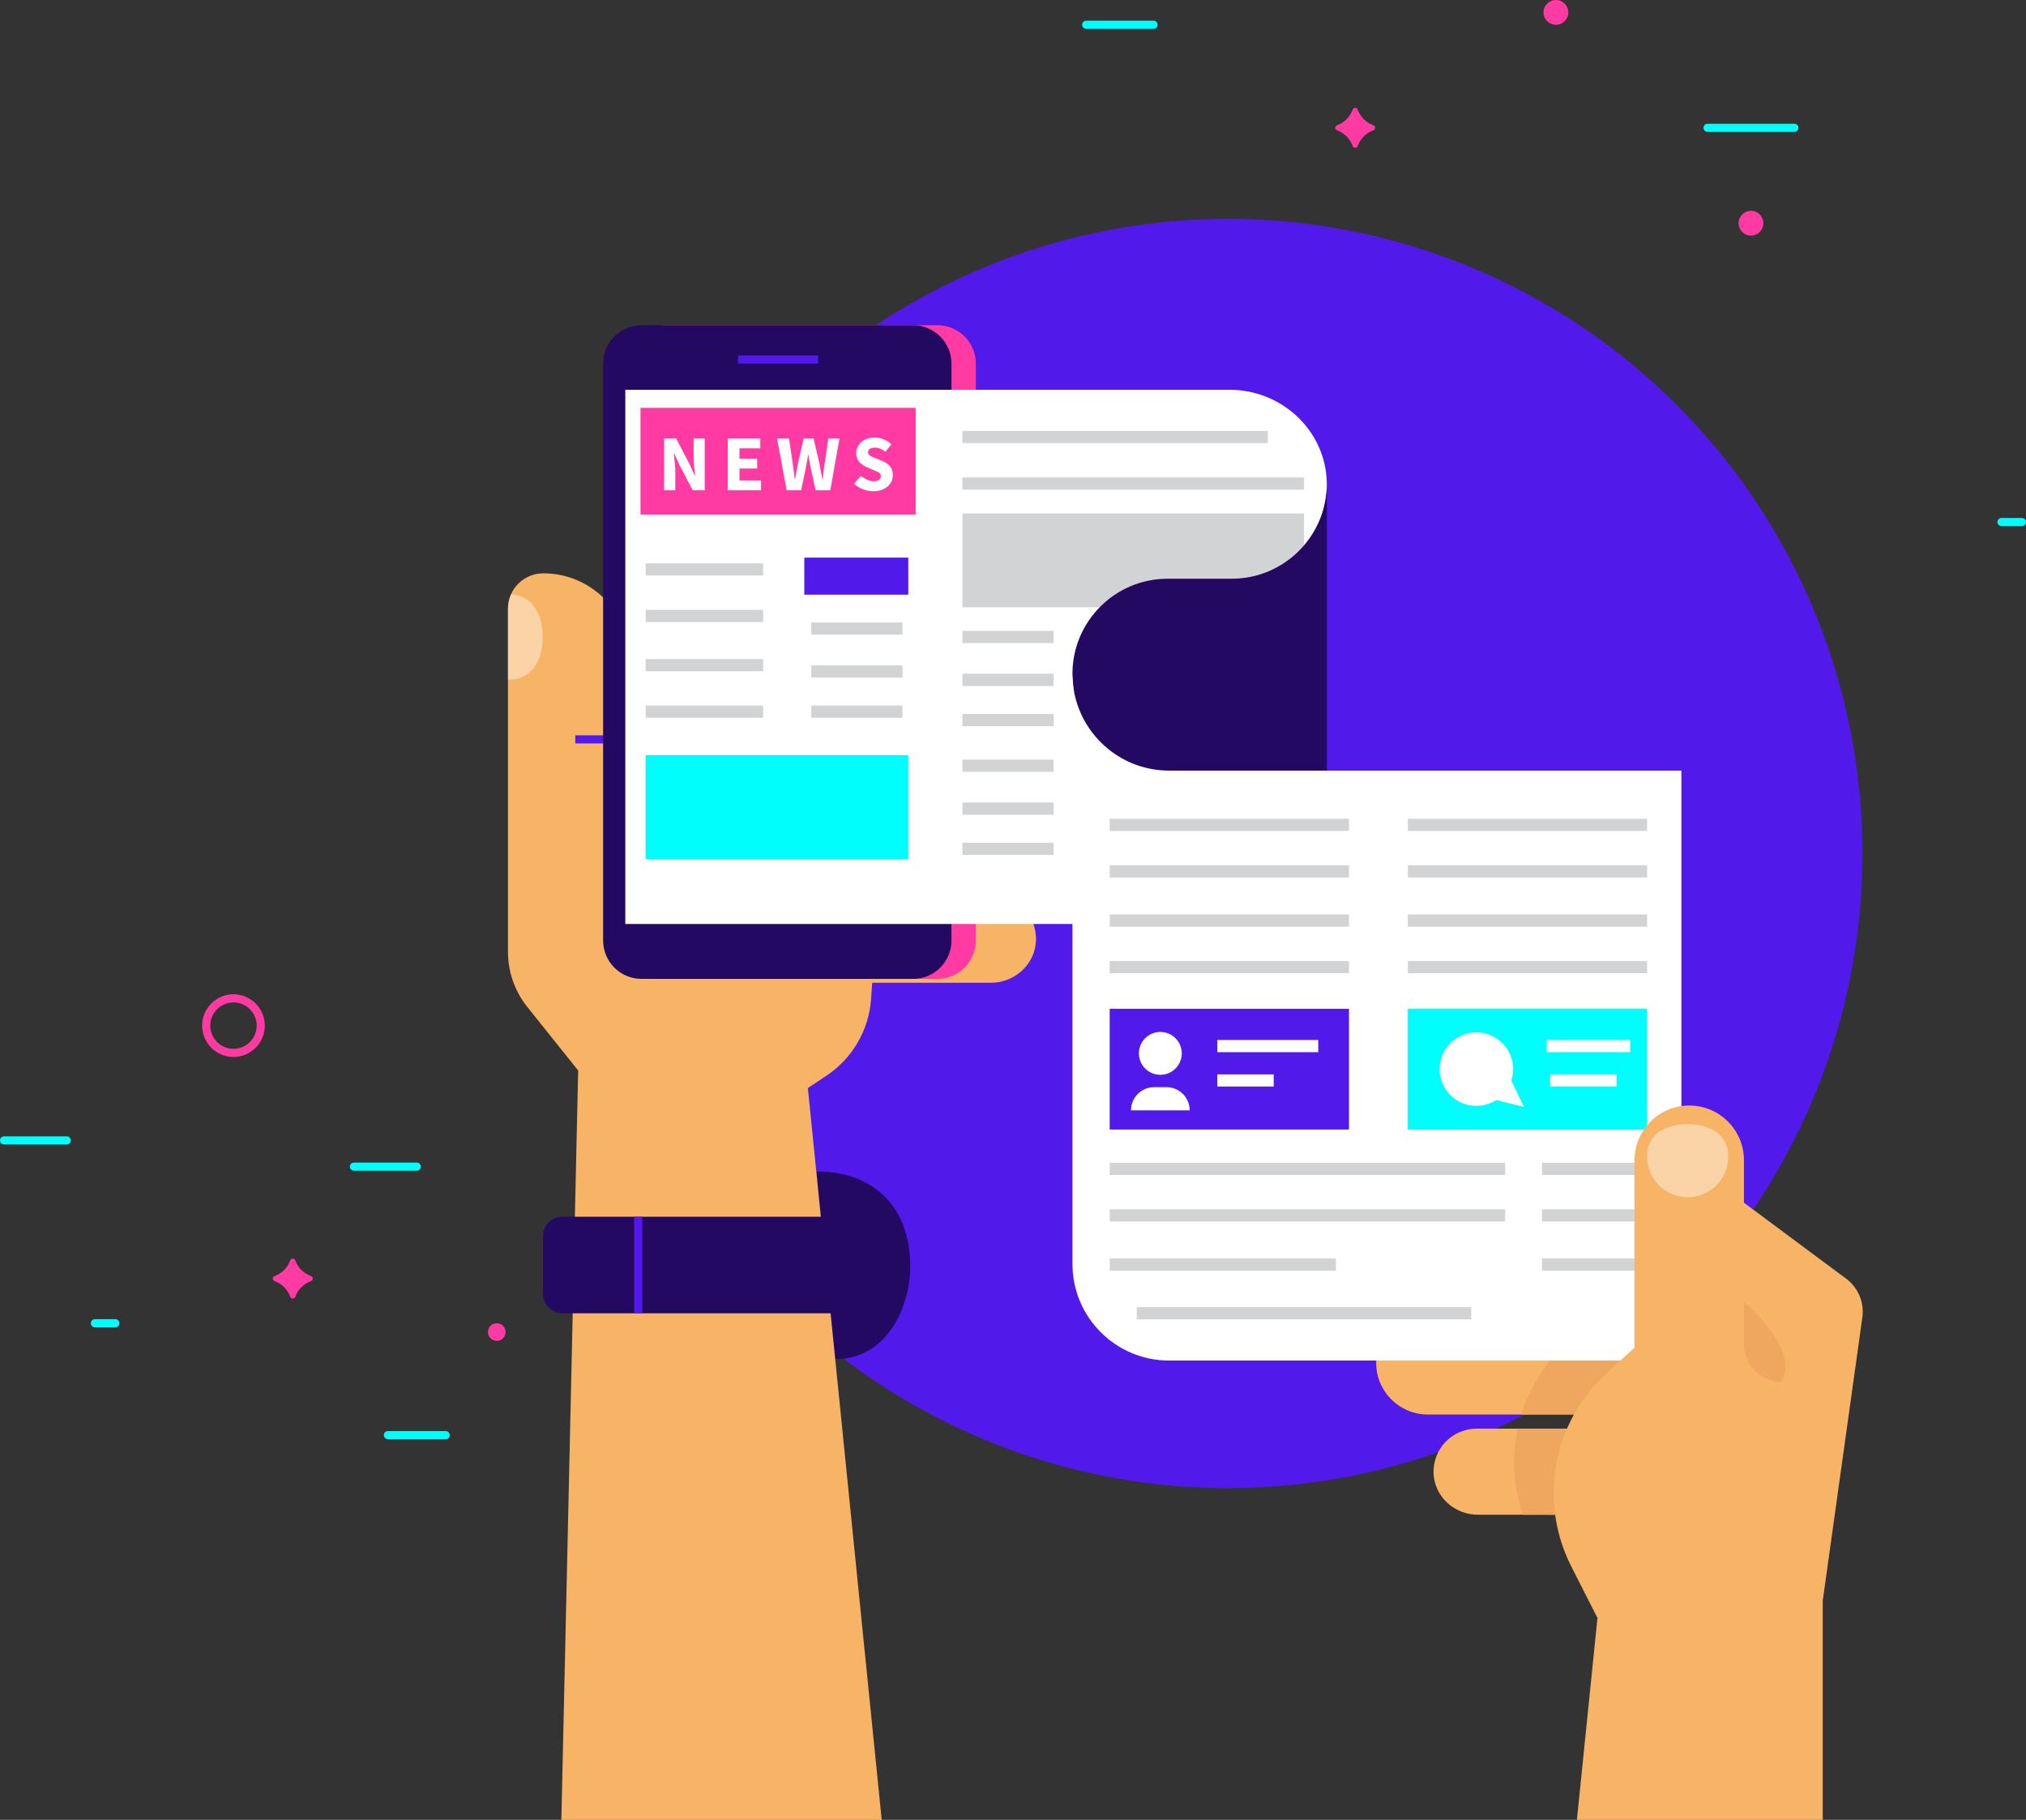 <?xml version="1.0" encoding="iso-8859-1"?>
<!-- Generator: Adobe Illustrator 22.0.1, SVG Export Plug-In . SVG Version: 6.00 Build 0)  -->
<svg version="1.1" id="content" xmlns="http://www.w3.org/2000/svg" xmlns:xlink="http://www.w3.org/1999/xlink" x="0px" y="0px"
	 viewBox="0 0 498.514 447.825" style="enable-background:new 0 0 498.514 447.825;" xml:space="preserve">
<rect x="0" y="0" width="498.514" height="447.825" fill="#333333" stroke="none"/>
<ellipse transform="matrix(0.707 -0.707 0.707 0.707 -60.007 275.166)" style="fill:#511AEA;" cx="302.151" cy="210.018" rx="156.193" ry="156.193"/>
<g>
	<path style="fill:#230962;" d="M200.94,288.262c12.719,0,22.861,7.447,23.03,23.03c0.111,10.181-5.677,23.16-18.396,23.16
		l-3.658-27.251L200.94,288.262"/>
	<path style="fill:#F7B466;" d="M216.953,447.825L198.781,267.75l4.55-3.022c6.412-4.259,10.48-11.255,11.01-18.934l0.273-3.952
		h29.203c5.813,0,10.814-4.467,11.088-10.273c0.292-6.199-4.648-11.317-10.783-11.317h-46.78v-15.833h59.015
		c7.155,0,12.954-5.8,12.954-12.954v0c0-7.154-5.8-12.954-12.954-12.954h-59.015v-11.515h58.704c7.024,0,13.007-5.462,13.257-12.482
		c0.262-7.37-5.635-13.427-12.946-13.427h-77.078v34.039h-24.374v-12.814c0-11.722-9.503-21.225-21.225-21.225
		c-4.799,0-8.69,3.891-8.69,8.69v84.466c0,4.92,1.674,9.693,4.747,13.535l12.525,15.658l-4.136,184.392"/>
	
		<line style="fill:none;stroke:#511AEA;stroke-width:2;stroke-miterlimit:10;" x1="154.904" y1="181.947" x2="141.559" y2="181.947"/>
	<g>
		<path style="fill:#FF3AA3;" d="M230.673,240.882H163.85c-5.218,0-9.448-4.23-9.448-9.448V89.484c0-5.218,4.23-9.448,9.448-9.448
			h66.822c5.218,0,9.448,4.23,9.448,9.448v141.95C240.12,236.652,235.89,240.882,230.673,240.882z"/>
		<path style="fill:#230962;" d="M224.673,240.882H157.85c-5.218,0-9.448-4.23-9.448-9.448V89.484c0-5.218,4.23-9.448,9.448-9.448
			h66.822c5.218,0,9.448,4.23,9.448,9.448v141.95C234.12,236.652,229.89,240.882,224.673,240.882z"/>
		<line style="fill:none;stroke:#511AEA;stroke-width:2;stroke-miterlimit:10;" x1="181.617" y1="88.47" x2="201.288" y2="88.47"/>
	</g>
	<path style="fill:#230962;" d="M204.82,323.167h-66.44c-2.627,0-4.756-2.129-4.756-4.756v-14.239c0-2.626,2.129-4.756,4.756-4.756
		h66.44c2.627,0,4.756,2.129,4.756,4.756v14.239C209.576,321.037,207.447,323.167,204.82,323.167z"/>
	
		<line style="fill:none;stroke:#511AEA;stroke-width:2;stroke-miterlimit:10;" x1="157.038" y1="299.417" x2="157.038" y2="323.167"/>
</g>
<path style="fill:#F7B466;" d="M448.499,447.825v-53.907l9.748-69.745c0.511-3.658-1.014-7.304-3.978-9.508l-28.69-21.331h-74.254
	c-7.171,0-12.953,5.94-12.697,13.168c0.245,6.885,6.112,12.242,13.001,12.242h42.851v3.932h-43.155
	c-7.017,0-12.705,5.688-12.705,12.705v0c0,7.017,5.688,12.705,12.705,12.705h43.155v3.482h-31.156
	c-6.017,0-10.862,5.019-10.575,11.099c0.268,5.694,5.173,10.076,10.874,10.076h33.994l-4.548,25.41l-5.059,49.672"/>
<path style="fill:#EFA760;" d="M419.378,323.193v-29.859H392.46v25.41h2.019v3.932h-2.019v1.394l-6.9,6.301
	c-5.306,4.846-9.14,10.982-11.215,17.714h20.134v3.482h-21.048c-0.571,2.697-0.866,5.466-0.866,8.268
	c0,4.405,0.745,8.762,2.162,12.906h22.481l31.263-40.236C423.414,332.386,419.378,328.252,419.378,323.193z"/>
<path style="fill:#EFA760;" d="M425.248,317.057c0,0,18.805,14.066,12.957,23.003C427.683,356.141,411.444,330.557,425.248,317.057z
	"/>
<g>
	<path style="fill:#FFFFFF;" d="M326.418,117.61c-0.883-12.324-11.493-21.698-23.848-21.698h-8.637h-35.541h-0.001h-5.728h-23.619
		h-75.183v131.459H304.2l-1.143-84.614C316.564,142.758,327.4,131.326,326.418,117.61z"/>
	<rect x="236.813" y="126.361" style="fill:#D1D3D4;" width="84.052" height="23.081"/>
	<path style="fill:#230962;" d="M303.057,142.414c12.936,0,23.423-10.487,23.423-23.423v151.943h-56.595l-6-105.098
		c0-12.936,10.487-23.423,23.423-23.423h6.625h6.039H303.057z"/>
	<path style="fill:#FFFFFF;" d="M287.673,189.63c-13.138,0-23.787-10.65-23.787-23.787v-0.007v145.182
		c0,13.137,10.65,23.787,23.787,23.787h126.052V189.63H287.673z"/>
	<g>
		<rect x="157.602" y="100.364" style="fill:#FF3AA3;" width="67.701" height="26.263"/>
		<g>
			<path style="fill:#FFFFFF;" d="M163.407,107.903h2.954l3.325,6.337l1.271,2.816h0.078c-0.065-0.678-0.143-1.434-0.234-2.269
				c-0.092-0.834-0.137-1.63-0.137-2.386v-4.498h2.738v12.752h-2.953l-3.325-6.357l-1.251-2.777h-0.078
				c0.065,0.704,0.143,1.461,0.235,2.269c0.091,0.808,0.137,1.59,0.137,2.347v4.518h-2.758V107.903z"/>
			<path style="fill:#FFFFFF;" d="M179.072,107.903h7.999v2.425h-5.105v2.562h4.342v2.406h-4.342v2.934h5.3v2.425h-8.195V107.903z"
				/>
			<path style="fill:#FFFFFF;" d="M191.199,107.903h2.953l0.88,5.965c0.091,0.665,0.179,1.334,0.264,2.005
				c0.085,0.672,0.173,1.346,0.265,2.024h0.078c0.117-0.678,0.238-1.353,0.361-2.024c0.124-0.671,0.251-1.34,0.382-2.005
				l1.369-5.965h2.445l1.388,5.965c0.13,0.652,0.258,1.314,0.382,1.985c0.123,0.672,0.251,1.353,0.381,2.045h0.078
				c0.078-0.691,0.16-1.369,0.245-2.034c0.084-0.665,0.172-1.33,0.264-1.995l0.88-5.965h2.758l-2.269,12.752h-3.619l-1.252-5.789
				c-0.104-0.496-0.199-0.994-0.284-1.497c-0.084-0.502-0.16-0.987-0.225-1.457h-0.078c-0.078,0.47-0.156,0.955-0.234,1.457
				c-0.078,0.503-0.169,1.001-0.274,1.497l-1.213,5.789h-3.56L191.199,107.903z"/>
			<path style="fill:#FFFFFF;" d="M211.832,117.075c0.456,0.392,0.958,0.711,1.505,0.958c0.548,0.248,1.089,0.372,1.624,0.372
				c0.6,0,1.047-0.11,1.34-0.332c0.293-0.221,0.44-0.521,0.44-0.899c0-0.195-0.042-0.365-0.127-0.509
				c-0.085-0.143-0.208-0.27-0.372-0.381c-0.163-0.11-0.358-0.215-0.587-0.313c-0.228-0.098-0.479-0.206-0.753-0.323l-1.643-0.704
				c-0.339-0.13-0.661-0.299-0.968-0.509c-0.306-0.208-0.58-0.453-0.821-0.734c-0.241-0.28-0.433-0.606-0.577-0.978
				c-0.143-0.372-0.214-0.792-0.214-1.262c0-0.522,0.114-1.014,0.342-1.477c0.228-0.463,0.541-0.867,0.938-1.213
				c0.398-0.346,0.873-0.616,1.428-0.812c0.554-0.195,1.163-0.294,1.828-0.294c0.743,0,1.477,0.144,2.201,0.431
				c0.723,0.287,1.359,0.704,1.906,1.252l-1.447,1.819c-0.418-0.326-0.838-0.577-1.262-0.753c-0.424-0.176-0.89-0.265-1.399-0.265
				c-0.496,0-0.89,0.102-1.183,0.304c-0.294,0.202-0.44,0.485-0.44,0.851c0,0.195,0.05,0.361,0.147,0.498
				c0.098,0.137,0.235,0.261,0.411,0.372c0.176,0.111,0.385,0.215,0.626,0.313c0.242,0.097,0.499,0.205,0.773,0.322l1.623,0.665
				c0.782,0.313,1.399,0.743,1.848,1.291c0.449,0.548,0.674,1.271,0.674,2.171c0,0.535-0.108,1.04-0.323,1.516
				c-0.214,0.476-0.528,0.893-0.939,1.251c-0.411,0.359-0.912,0.646-1.506,0.861c-0.593,0.214-1.267,0.322-2.024,0.322
				c-0.835,0-1.666-0.153-2.494-0.459c-0.828-0.306-1.574-0.766-2.239-1.379L211.832,117.075z"/>
		</g>
	</g>
	
		<line style="fill:none;stroke:#D1D3D4;stroke-width:3;stroke-linejoin:round;stroke-miterlimit:10;" x1="158.878" y1="140.125" x2="187.781" y2="140.125"/>
	
		<line style="fill:none;stroke:#D1D3D4;stroke-width:3;stroke-linejoin:round;stroke-miterlimit:10;" x1="158.878" y1="151.575" x2="187.781" y2="151.575"/>
	
		<line style="fill:none;stroke:#D1D3D4;stroke-width:3;stroke-linejoin:round;stroke-miterlimit:10;" x1="236.813" y1="107.541" x2="311.95" y2="107.541"/>
	
		<line style="fill:none;stroke:#D1D3D4;stroke-width:3;stroke-linejoin:round;stroke-miterlimit:10;" x1="236.813" y1="118.991" x2="320.865" y2="118.991"/>
	
		<line style="fill:none;stroke:#D1D3D4;stroke-width:3;stroke-linejoin:round;stroke-miterlimit:10;" x1="158.878" y1="163.68" x2="187.781" y2="163.68"/>
	
		<line style="fill:none;stroke:#D1D3D4;stroke-width:3;stroke-linejoin:round;stroke-miterlimit:10;" x1="158.878" y1="175.13" x2="187.781" y2="175.13"/>
	
		<line style="fill:none;stroke:#D1D3D4;stroke-width:3;stroke-linejoin:round;stroke-miterlimit:10;" x1="273.052" y1="202.98" x2="331.927" y2="202.98"/>
	
		<line style="fill:none;stroke:#D1D3D4;stroke-width:3;stroke-linejoin:round;stroke-miterlimit:10;" x1="273.052" y1="214.43" x2="331.927" y2="214.43"/>
	
		<line style="fill:none;stroke:#D1D3D4;stroke-width:3;stroke-linejoin:round;stroke-miterlimit:10;" x1="273.052" y1="226.535" x2="331.927" y2="226.535"/>
	
		<line style="fill:none;stroke:#D1D3D4;stroke-width:3;stroke-linejoin:round;stroke-miterlimit:10;" x1="273.052" y1="287.639" x2="370.344" y2="287.639"/>
	
		<line style="fill:none;stroke:#D1D3D4;stroke-width:3;stroke-linejoin:round;stroke-miterlimit:10;" x1="273.052" y1="299.09" x2="370.344" y2="299.09"/>
	
		<line style="fill:none;stroke:#D1D3D4;stroke-width:3;stroke-linejoin:round;stroke-miterlimit:10;" x1="279.714" y1="323.167" x2="362.017" y2="323.167"/>
	
		<line style="fill:none;stroke:#D1D3D4;stroke-width:3;stroke-linejoin:round;stroke-miterlimit:10;" x1="273.052" y1="311.194" x2="328.709" y2="311.194"/>
	
		<line style="fill:none;stroke:#D1D3D4;stroke-width:3;stroke-linejoin:round;stroke-miterlimit:10;" x1="379.442" y1="287.639" x2="405.281" y2="287.639"/>
	
		<line style="fill:none;stroke:#D1D3D4;stroke-width:3;stroke-linejoin:round;stroke-miterlimit:10;" x1="379.442" y1="299.09" x2="405.281" y2="299.09"/>
	
		<line style="fill:none;stroke:#D1D3D4;stroke-width:3;stroke-linejoin:round;stroke-miterlimit:10;" x1="379.442" y1="311.194" x2="405.281" y2="311.194"/>
	
		<line style="fill:none;stroke:#D1D3D4;stroke-width:3;stroke-linejoin:round;stroke-miterlimit:10;" x1="273.052" y1="237.985" x2="331.927" y2="237.985"/>
	
		<line style="fill:none;stroke:#D1D3D4;stroke-width:3;stroke-linejoin:round;stroke-miterlimit:10;" x1="346.406" y1="202.98" x2="405.281" y2="202.98"/>
	
		<line style="fill:none;stroke:#D1D3D4;stroke-width:3;stroke-linejoin:round;stroke-miterlimit:10;" x1="346.406" y1="214.43" x2="405.281" y2="214.43"/>
	
		<line style="fill:none;stroke:#D1D3D4;stroke-width:3;stroke-linejoin:round;stroke-miterlimit:10;" x1="346.406" y1="226.535" x2="405.281" y2="226.535"/>
	
		<line style="fill:none;stroke:#D1D3D4;stroke-width:3;stroke-linejoin:round;stroke-miterlimit:10;" x1="346.406" y1="237.985" x2="405.281" y2="237.985"/>
	<path style="fill:none;stroke:#D1D3D4;stroke-width:3;stroke-linejoin:round;stroke-miterlimit:10;" d="M199.62,140.125"/>
	
		<line style="fill:none;stroke:#D1D3D4;stroke-width:3;stroke-linejoin:round;stroke-miterlimit:10;" x1="199.62" y1="154.68" x2="222.058" y2="154.68"/>
	
		<line style="fill:none;stroke:#D1D3D4;stroke-width:3;stroke-linejoin:round;stroke-miterlimit:10;" x1="199.62" y1="165.233" x2="222.058" y2="165.233"/>
	
		<line style="fill:none;stroke:#D1D3D4;stroke-width:3;stroke-linejoin:round;stroke-miterlimit:10;" x1="199.62" y1="175.13" x2="222.058" y2="175.13"/>
	
		<line style="fill:none;stroke:#D1D3D4;stroke-width:3;stroke-linejoin:round;stroke-miterlimit:10;" x1="236.813" y1="188.427" x2="259.252" y2="188.427"/>
	
		<line style="fill:none;stroke:#D1D3D4;stroke-width:3;stroke-linejoin:round;stroke-miterlimit:10;" x1="236.813" y1="198.98" x2="259.252" y2="198.98"/>
	
		<line style="fill:none;stroke:#D1D3D4;stroke-width:3;stroke-linejoin:round;stroke-miterlimit:10;" x1="236.813" y1="208.877" x2="259.252" y2="208.877"/>
	
		<line style="fill:none;stroke:#D1D3D4;stroke-width:3;stroke-linejoin:round;stroke-miterlimit:10;" x1="236.813" y1="156.749" x2="259.252" y2="156.749"/>
	
		<line style="fill:none;stroke:#D1D3D4;stroke-width:3;stroke-linejoin:round;stroke-miterlimit:10;" x1="236.813" y1="167.301" x2="259.252" y2="167.301"/>
	
		<line style="fill:none;stroke:#D1D3D4;stroke-width:3;stroke-linejoin:round;stroke-miterlimit:10;" x1="236.813" y1="177.199" x2="259.252" y2="177.199"/>
	<rect x="197.905" y="137.219" style="fill:#511AEA;" width="25.586" height="9.116"/>
	<rect x="158.878" y="185.847" style="fill:#00FEFC;" width="64.612" height="25.611"/>
	<rect x="273.052" y="248.239" style="fill:#511AEA;" width="58.875" height="29.716"/>
	<rect x="346.406" y="248.239" style="fill:#00FEFC;" width="58.875" height="29.716"/>
	<path style="fill:#FFFFFF;" d="M290.786,259.219c0,2.913-2.361,5.274-5.274,5.274s-5.274-2.361-5.274-5.274
		s2.361-5.274,5.274-5.274S290.786,256.307,290.786,259.219z"/>
	<path style="fill:#FFFFFF;" d="M292.732,273.238h-14.441l0,0c0-3.156,2.558-5.714,5.714-5.714h3.013
		C290.174,267.524,292.732,270.082,292.732,273.238L292.732,273.238z"/>
	
		<line style="fill:none;stroke:#FFFFFF;stroke-width:3;stroke-linejoin:round;stroke-miterlimit:10;" x1="299.529" y1="257.415" x2="324.371" y2="257.415"/>
	
		<line style="fill:none;stroke:#FFFFFF;stroke-width:3;stroke-linejoin:round;stroke-miterlimit:10;" x1="299.529" y1="265.881" x2="313.407" y2="265.881"/>
	
		<line style="fill:none;stroke:#FFFFFF;stroke-width:3;stroke-linejoin:round;stroke-miterlimit:10;" x1="380.578" y1="257.415" x2="401.118" y2="257.415"/>
	
		<line style="fill:none;stroke:#FFFFFF;stroke-width:3;stroke-linejoin:round;stroke-miterlimit:10;" x1="381.411" y1="265.881" x2="397.787" y2="265.881"/>
	<path style="fill:#FFFFFF;" d="M375.011,272.405l-3.14-6.493c0.29-0.887,0.452-1.831,0.452-2.815c0-4.998-4.051-9.049-9.049-9.049
		c-4.998,0-9.049,4.051-9.049,9.049c0,4.998,4.051,9.049,9.049,9.049c1.802,0,3.477-0.533,4.888-1.441L375.011,272.405z"/>
</g>
<path style="fill:#F7B466;" d="M438.205,340.06L438.205,340.06c-5.057-0.121-9.094-4.255-9.094-9.314v-45.242
	c0-7.433-6.026-13.459-13.459-13.459l0,0c-7.433,0-13.459,6.026-13.459,13.459v46.118l-6.9,6.301
	c-8.279,7.56-12.995,18.254-12.995,29.465l0,0c0,6.276,1.481,12.464,4.321,18.061l6.447,12.702"/>
<path style="opacity:0.42;fill:#FFFFFF;" d="M425.248,284.639c0-5.514-4.47-7.984-9.984-7.984c-5.514,0-9.984,2.47-9.984,7.984
	s4.47,9.984,9.984,9.984C420.779,294.623,425.248,290.153,425.248,284.639z"/>
<path style="opacity:0.42;fill:#FFFFFF;" d="M133.541,156.749c0-5.566-2.493-10.115-7.794-10.513
	c-0.483,1.082-0.758,2.277-0.758,3.539v17.527C130.816,167.301,133.541,162.576,133.541,156.749z"/>
<g>
	<path style="fill:#FF3AA3;" d="M328.959,30.844c1.879-0.714,3.175-2.011,3.889-3.89c0.212-0.559,1.003-0.559,1.216,0
		c0.714,1.879,2.01,3.176,3.889,3.89c0.559,0.212,0.559,1.003,0,1.216c-1.879,0.714-3.175,2.01-3.889,3.889
		c-0.212,0.559-1.003,0.559-1.216,0c-0.714-1.879-2.01-3.176-3.889-3.889C328.4,31.847,328.4,31.057,328.959,30.844z"/>
	<path style="fill:#FF3AA3;" d="M67.543,314.026c1.879-0.714,3.175-2.01,3.89-3.889c0.212-0.559,1.003-0.559,1.216,0
		c0.714,1.879,2.011,3.175,3.89,3.889c0.559,0.212,0.559,1.003,0,1.216c-1.879,0.714-3.176,2.01-3.89,3.889
		c-0.212,0.559-1.003,0.559-1.216,0c-0.714-1.879-2.011-3.175-3.89-3.889C66.984,315.029,66.984,314.238,67.543,314.026z"/>
	<path style="fill:#FF3AA3;" d="M124.4,327.789c0-1.196-0.969-2.165-2.165-2.165c-1.196,0-2.165,0.969-2.165,2.165
		c0,1.196,0.969,2.165,2.165,2.165C123.43,329.955,124.4,328.985,124.4,327.789z"/>
	<path style="fill:#FF3AA3;" d="M433.885,54.924c0,1.683-1.364,3.048-3.047,3.048c-1.683,0-3.048-1.365-3.048-3.048
		c0-1.683,1.364-3.047,3.048-3.047C432.521,51.877,433.885,53.242,433.885,54.924z"/>
	<path style="fill:#FF3AA3;" d="M385.893,3.047c0,1.683-1.364,3.047-3.048,3.047c-1.683,0-3.047-1.364-3.047-3.047
		c0-1.683,1.364-3.047,3.047-3.047C384.528,0,385.893,1.365,385.893,3.047z"/>
	<path style="fill:none;stroke:#FF3AA3;stroke-width:2;stroke-linecap:round;stroke-linejoin:round;stroke-miterlimit:10;" d="
		M64.161,252.385c0-3.706-3.004-6.71-6.71-6.71c-3.706,0-6.711,3.004-6.711,6.71c0,3.706,3.004,6.71,6.711,6.71
		C61.157,259.096,64.161,256.091,64.161,252.385z"/>
	
		<line style="fill:none;stroke:#00FEFC;stroke-width:2;stroke-linecap:round;stroke-linejoin:round;stroke-miterlimit:10;" x1="420.159" y1="31.452" x2="441.516" y2="31.452"/>
	
		<line style="fill:none;stroke:#00FEFC;stroke-width:2;stroke-linecap:round;stroke-linejoin:round;stroke-miterlimit:10;" x1="283.849" y1="6.095" x2="267.258" y2="6.095"/>
	
		<line style="fill:none;stroke:#00FEFC;stroke-width:2;stroke-linecap:round;stroke-linejoin:round;stroke-miterlimit:10;" x1="102.552" y1="287.088" x2="87.083" y2="287.088"/>
	
		<line style="fill:none;stroke:#00FEFC;stroke-width:2;stroke-linecap:round;stroke-linejoin:round;stroke-miterlimit:10;" x1="109.657" y1="353.158" x2="95.447" y2="353.158"/>
	
		<line style="fill:none;stroke:#00FEFC;stroke-width:2;stroke-linecap:round;stroke-linejoin:round;stroke-miterlimit:10;" x1="16.425" y1="280.629" x2="1" y2="280.629"/>
	
		<line style="fill:none;stroke:#00FEFC;stroke-width:2;stroke-linecap:round;stroke-linejoin:round;stroke-miterlimit:10;" x1="28.385" y1="325.624" x2="23.352" y2="325.624"/>
	
		<line style="fill:none;stroke:#00FEFC;stroke-width:2;stroke-linecap:round;stroke-linejoin:round;stroke-miterlimit:10;" x1="497.514" y1="128.46" x2="492.481" y2="128.46"/>
</g>
</svg>
